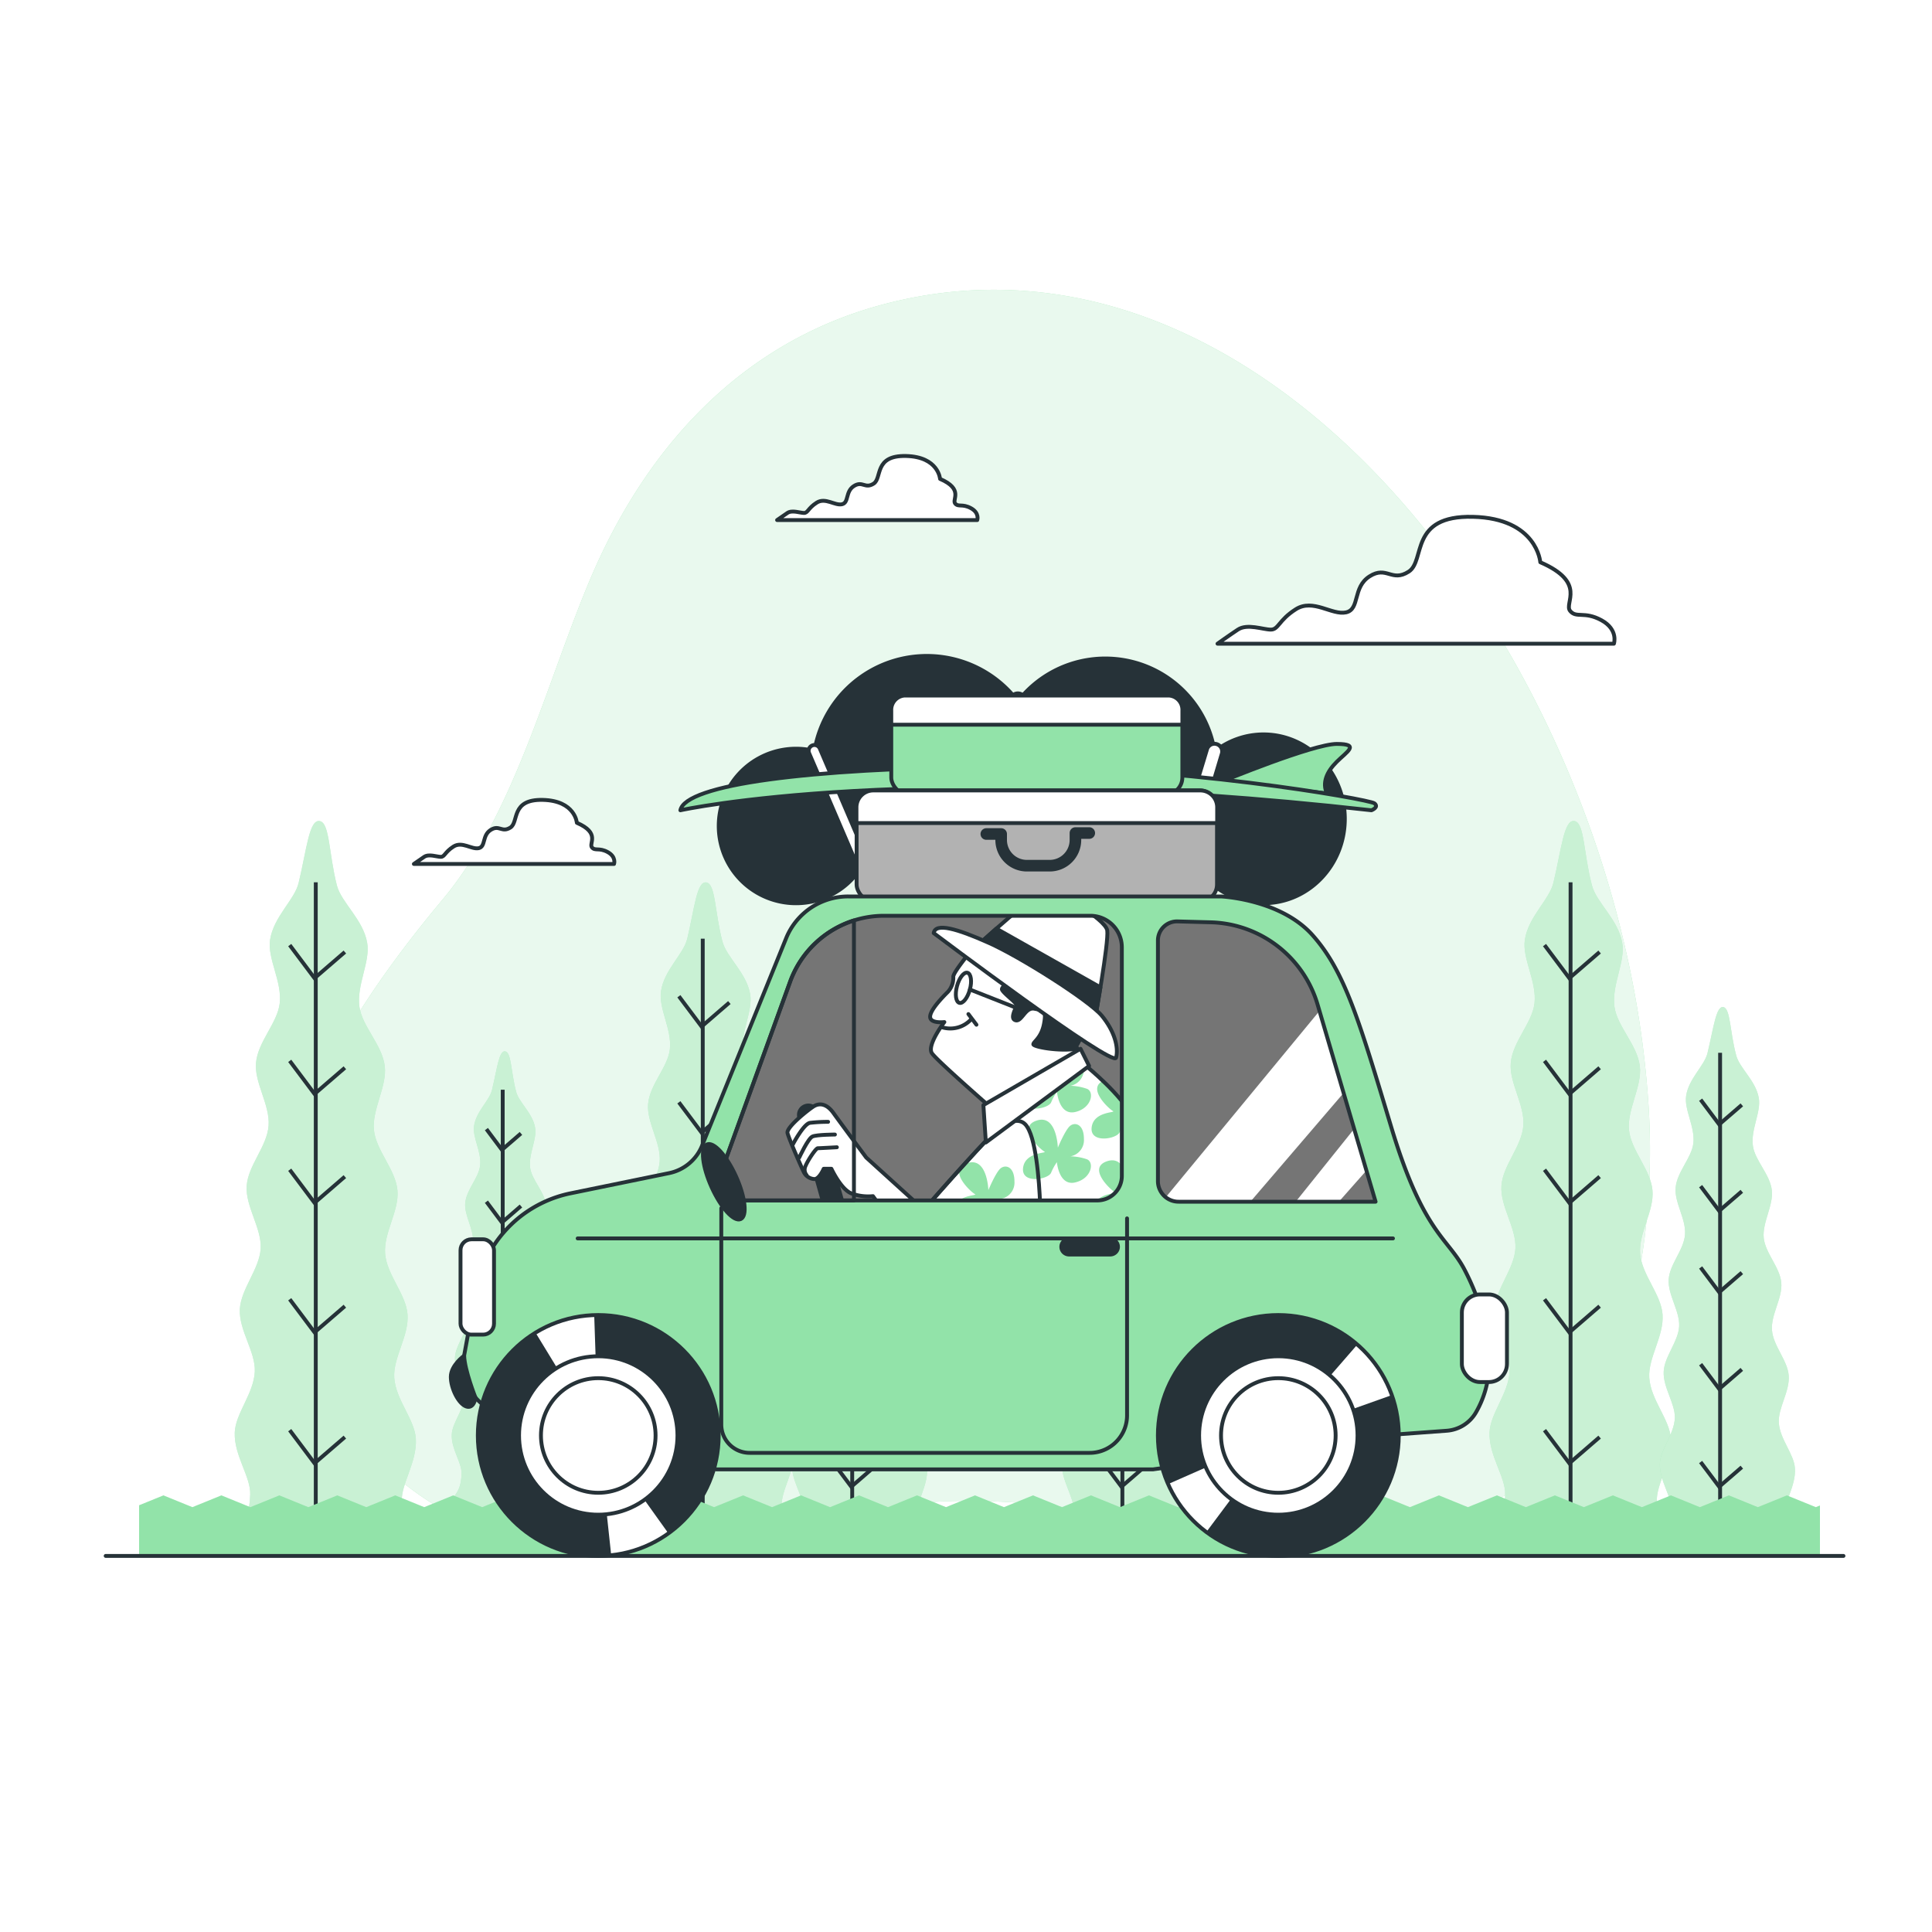 <svg class="animated" id="freepik_stories-trip" xmlns="http://www.w3.org/2000/svg" xmlns:xlink="http://www.w3.org/1999/xlink" viewBox="0 0 500 500" version="1.1" xmlns:svgjs="http://svgjs.com/svgjs"><style>svg#freepik_stories-trip:not(.animated) .animable {opacity: 0;}svg#freepik_stories-trip.animated #freepik--Clouds--inject-125 {animation: 1.5s Infinite  linear floating;animation-delay: 0s;}svg#freepik_stories-trip.animated #freepik--Trees--inject-125 {animation: 1.5s Infinite  linear shake;animation-delay: 0s;}            @keyframes floating {                0% {                    opacity: 1;                    transform: translateY(0px);                }                50% {                    transform: translateY(-10px);                }                100% {                    opacity: 1;                    transform: translateY(0px);                }            }                    @keyframes shake {                10%, 90% {                    transform: translate3d(-1px, 0, 0);                  }                  20%, 80% {                    transform: translate3d(2px, 0, 0);                  }                  30%, 50%, 70% {                    transform: translate3d(-4px, 0, 0);                  }                  40%, 60% {                    transform: translate3d(4px, 0, 0);                  }            }        </style><g id="freepik--background-simple--inject-125" class="animable animator-active" style="transform-origin: 249.659px 238.051px;"><path d="M425.6,320.52a183.58,183.58,0,0,0,.74-38.44c-9-112-98.17-230.55-198.61-203.07C193,88.5,167.31,114.43,152,151.68,140.76,179,132.79,211,114.51,232.85c-30,35.9-66.16,92.06-20.67,141.1s101.31,17.2,148.86,14.67c40-2.13,80.37,13.52,120.22,7.89C400.77,391.16,420.45,360,425.6,320.52Z" style="fill: rgb(146, 227, 169); transform-origin: 249.659px 238.051px;" id="elbl28hgz1jji" class="animable"></path><g id="elh83avt3l0z"><path d="M425.6,320.52a183.58,183.58,0,0,0,.74-38.44c-9-112-98.17-230.55-198.61-203.07C193,88.5,167.31,114.43,152,151.68,140.76,179,132.79,211,114.51,232.85c-30,35.9-66.16,92.06-20.67,141.1s101.31,17.2,148.86,14.67c40-2.13,80.37,13.52,120.22,7.89C400.77,391.16,420.45,360,425.6,320.52Z" style="fill: rgb(255, 255, 255); opacity: 0.8; transform-origin: 249.659px 238.051px;" class="animable"></path></g></g><g id="freepik--Clouds--inject-125" class="animable" style="transform-origin: 262.471px 170.798px;"><path d="M414.44,160.51c-4.46-2.43-6.49-.41-8.11-2.43s4.46-7.3-7.7-12.57c0,0-.81-11.35-17.43-11.76S369,145.1,364.57,147.94s-5.67-1.62-10.13,1.22-2.43,8.51-6.08,9.32-8.52-3.65-13-.81-4.45,5.27-6.48,5.27-6.08-1.62-8.52,0-5.27,3.65-5.27,3.65H417.68S418.9,162.94,414.44,160.51Z" style="fill: rgb(255, 255, 255); stroke: rgb(38, 50, 56); stroke-linecap: round; stroke-linejoin: round; transform-origin: 366.461px 150.165px;" id="el7je1is152z3" class="animable"></path><path d="M157.28,220.52c-2.25-1.23-3.28-.21-4.1-1.23s2.26-3.69-3.89-6.35c0,0-.41-5.73-8.8-5.93s-6.14,5.73-8.4,7.16-2.86-.82-5.11.62-1.23,4.3-3.08,4.71-4.3-1.85-6.55-.41-2.25,2.66-3.27,2.66-3.08-.82-4.3,0-2.67,1.84-2.67,1.84h51.81S159.53,221.75,157.28,220.52Z" style="fill: rgb(255, 255, 255); stroke: rgb(38, 50, 56); stroke-linecap: round; stroke-linejoin: round; transform-origin: 133.053px 215.298px;" id="elbpuan1omlnj" class="animable"></path><path d="M251.28,131.52c-2.25-1.23-3.28-.21-4.1-1.23s2.26-3.69-3.89-6.35c0,0-.41-5.73-8.8-5.93s-6.14,5.73-8.4,7.16-2.86-.82-5.11.62-1.23,4.3-3.08,4.71-4.3-1.85-6.55-.41-2.25,2.66-3.27,2.66-3.08-.82-4.3,0-2.67,1.84-2.67,1.84h51.81S253.53,132.75,251.28,131.52Z" style="fill: rgb(255, 255, 255); stroke: rgb(38, 50, 56); stroke-linecap: round; stroke-linejoin: round; transform-origin: 227.053px 126.298px;" id="eleep4zvlvv2k" class="animable"></path></g><g id="freepik--Trees--inject-125" class="animable" style="transform-origin: 253.5px 307.571px;"><path d="M385.77,402.67H434c-.92-5.89-4.71-4.85-5.21-14-.25-4.6,4-10.29,3.64-16.33-.31-5-5.22-10.08-5.6-15.78-.34-5.14,3.85-10.84,3.44-16.38-.38-5.23-5.36-10.26-5.8-15.7s3.67-11.07,3.19-16.43-5.55-10.31-6.08-15.6,3.41-11.29,2.81-16.5c-.65-5.52-5.86-10.3-6.57-15.39-.79-5.67,2.91-11.72,2-16.61-1.06-6-6.64-10.34-7.81-14.76-2.19-8.24-1.92-16.19-4.5-16.7-2.76-.56-3.39,7.23-5.48,15.93-1,4.38-6.51,8.81-7.4,14.81-.73,4.86,3.13,10.76,2.5,16.41-.57,5.05-5.65,9.91-6.14,15.41-.47,5.17,3.66,10.87,3.25,16.27s-5.33,10.27-5.67,15.6,3.91,10.93,3.62,16.19-5.13,10.5-5.38,15.7c-.26,5.49,4.07,11,3.86,16.13-.23,5.65-5,10.83-5.18,15.77-.22,6,4.18,11.52,4.05,16.08-.3,9.91-4.83,7.86-5,15.83Z" style="fill: rgb(146, 227, 169); transform-origin: 409.27px 307.566px;" id="elu1zdc8pgy0g" class="animable"></path><g id="elj5dxjk5869f"><path d="M385.77,402.67H434c-.92-5.89-4.71-4.85-5.21-14-.25-4.6,4-10.29,3.64-16.33-.31-5-5.22-10.08-5.6-15.78-.34-5.14,3.85-10.84,3.44-16.38-.38-5.23-5.36-10.26-5.8-15.7s3.67-11.07,3.19-16.43-5.55-10.31-6.08-15.6,3.41-11.29,2.81-16.5c-.65-5.52-5.86-10.3-6.57-15.39-.79-5.67,2.91-11.72,2-16.61-1.06-6-6.64-10.34-7.81-14.76-2.19-8.24-1.92-16.19-4.5-16.7-2.76-.56-3.39,7.23-5.48,15.93-1,4.38-6.51,8.81-7.4,14.81-.73,4.86,3.13,10.76,2.5,16.41-.57,5.05-5.65,9.91-6.14,15.41-.47,5.17,3.66,10.87,3.25,16.27s-5.33,10.27-5.67,15.6,3.91,10.93,3.62,16.19-5.13,10.5-5.38,15.7c-.26,5.49,4.07,11,3.86,16.13-.23,5.65-5,10.83-5.18,15.77-.22,6,4.18,11.52,4.05,16.08-.3,9.91-4.83,7.86-5,15.83Z" style="fill: rgb(255, 255, 255); opacity: 0.5; transform-origin: 409.27px 307.566px;" class="animable"></path></g><line x1="406.46" y1="228.34" x2="406.46" y2="400.45" style="fill: none; stroke: rgb(38, 50, 56); stroke-miterlimit: 10; transform-origin: 406.46px 314.395px;" id="el37ai6mo4dzx" class="animable"></line><polyline points="413.98 246.38 406.14 253.15 399.72 244.59" style="fill: none; stroke: rgb(38, 50, 56); stroke-miterlimit: 10; transform-origin: 406.85px 248.87px;" id="elqerds6kcued" class="animable"></polyline><polyline points="413.98 276.34 406.14 283.11 399.72 274.55" style="fill: none; stroke: rgb(38, 50, 56); stroke-miterlimit: 10; transform-origin: 406.85px 278.83px;" id="elvyz82uhebw" class="animable"></polyline><polyline points="413.98 304.51 406.14 311.29 399.72 302.73" style="fill: none; stroke: rgb(38, 50, 56); stroke-miterlimit: 10; transform-origin: 406.85px 307.01px;" id="el5qeq79jegob" class="animable"></polyline><polyline points="413.98 338.04 406.14 344.81 399.72 336.25" style="fill: none; stroke: rgb(38, 50, 56); stroke-miterlimit: 10; transform-origin: 406.85px 340.53px;" id="elqlt7r3xu5f" class="animable"></polyline><polyline points="413.98 371.92 406.14 378.69 399.72 370.13" style="fill: none; stroke: rgb(38, 50, 56); stroke-miterlimit: 10; transform-origin: 406.85px 374.41px;" id="el4drlx5g46fo" class="animable"></polyline><path d="M61,402.67h48.2c-.93-5.89-4.71-4.85-5.22-14-.25-4.6,4-10.29,3.64-16.33-.3-5-5.21-10.08-5.59-15.78-.35-5.14,3.84-10.84,3.44-16.38-.39-5.23-5.36-10.26-5.8-15.7s3.67-11.07,3.19-16.43-5.55-10.31-6.09-15.6,3.42-11.29,2.81-16.5c-.64-5.52-5.86-10.3-6.56-15.39-.79-5.67,2.9-11.72,2-16.61-1.06-6-6.64-10.34-7.82-14.76C85.09,221,85.36,213,82.78,212.5c-2.76-.56-3.39,7.23-5.48,15.93-1,4.38-6.51,8.81-7.41,14.81-.72,4.86,3.14,10.76,2.5,16.41-.56,5.05-5.64,9.91-6.14,15.41-.46,5.17,3.66,10.87,3.26,16.27s-5.33,10.27-5.67,15.6,3.91,10.93,3.62,16.19-5.14,10.5-5.39,15.7c-.26,5.49,4.08,11,3.87,16.13-.24,5.65-5,10.83-5.19,15.77-.21,6,4.19,11.52,4,16.08-.29,9.91-4.83,7.86-5,15.83Z" style="fill: rgb(146, 227, 169); transform-origin: 84.475px 307.571px;" id="eltivcx3j1bb" class="animable"></path><g id="elka7dmvkmdem"><path d="M61,402.67h48.2c-.93-5.89-4.71-4.85-5.22-14-.25-4.6,4-10.29,3.64-16.33-.3-5-5.21-10.08-5.59-15.78-.35-5.14,3.84-10.84,3.44-16.38-.39-5.23-5.36-10.26-5.8-15.7s3.67-11.07,3.19-16.43-5.55-10.31-6.09-15.6,3.42-11.29,2.81-16.5c-.64-5.52-5.86-10.3-6.56-15.39-.79-5.67,2.9-11.72,2-16.61-1.06-6-6.64-10.34-7.82-14.76C85.09,221,85.36,213,82.78,212.5c-2.76-.56-3.39,7.23-5.48,15.93-1,4.38-6.51,8.81-7.41,14.81-.72,4.86,3.14,10.76,2.5,16.41-.56,5.05-5.64,9.91-6.14,15.41-.46,5.17,3.66,10.87,3.26,16.27s-5.33,10.27-5.67,15.6,3.91,10.93,3.62,16.19-5.14,10.5-5.39,15.7c-.26,5.49,4.08,11,3.87,16.13-.24,5.65-5,10.83-5.19,15.77-.21,6,4.19,11.52,4,16.08-.29,9.91-4.83,7.86-5,15.83Z" style="fill: rgb(255, 255, 255); opacity: 0.5; transform-origin: 84.475px 307.571px;" class="animable"></path></g><line x1="81.72" y1="228.34" x2="81.72" y2="400.45" style="fill: none; stroke: rgb(38, 50, 56); stroke-miterlimit: 10; transform-origin: 81.72px 314.395px;" id="elusxtw0x56f" class="animable"></line><polyline points="89.25 246.38 81.4 253.15 74.98 244.59" style="fill: none; stroke: rgb(38, 50, 56); stroke-miterlimit: 10; transform-origin: 82.115px 248.87px;" id="ela3cnj4l2y8r" class="animable"></polyline><polyline points="89.25 276.34 81.4 283.11 74.98 274.55" style="fill: none; stroke: rgb(38, 50, 56); stroke-miterlimit: 10; transform-origin: 82.115px 278.83px;" id="el47gkp0jykl4" class="animable"></polyline><polyline points="89.25 304.51 81.4 311.29 74.98 302.73" style="fill: none; stroke: rgb(38, 50, 56); stroke-miterlimit: 10; transform-origin: 82.115px 307.01px;" id="eljoetvb5831" class="animable"></polyline><polyline points="89.25 338.04 81.4 344.81 74.98 336.25" style="fill: none; stroke: rgb(38, 50, 56); stroke-miterlimit: 10; transform-origin: 82.115px 340.53px;" id="elwqskdi1wnv" class="animable"></polyline><polyline points="89.25 371.92 81.4 378.69 74.98 370.13" style="fill: none; stroke: rgb(38, 50, 56); stroke-miterlimit: 10; transform-origin: 82.115px 374.41px;" id="el9mbxh18fzdk" class="animable"></polyline><path d="M314.71,402.67h36c-.69-4.4-3.52-3.62-3.89-10.45-.19-3.43,3-7.68,2.71-12.2-.22-3.72-3.89-7.53-4.17-11.78-.26-3.84,2.87-8.1,2.56-12.23-.28-3.92-4-7.67-4.33-11.73S346.33,336,346,332s-4.15-7.69-4.55-11.64,2.55-8.44,2.1-12.33c-.48-4.13-4.38-7.69-4.9-11.49-.59-4.24,2.17-8.76,1.52-12.41-.79-4.48-5-7.72-5.84-11C332.67,267,332.87,261,331,260.63s-2.53,5.4-4.1,11.9c-.78,3.27-4.86,6.58-5.53,11.06-.54,3.63,2.34,8,1.87,12.26-.42,3.77-4.22,7.4-4.59,11.51-.35,3.86,2.74,8.12,2.43,12.15s-4,7.67-4.23,11.65,2.92,8.16,2.71,12.1-3.84,7.84-4,11.72c-.19,4.1,3,8.24,2.89,12-.18,4.22-3.74,8.09-3.88,11.77-.15,4.48,3.13,8.61,3,12-.22,7.4-3.61,5.87-3.73,11.82Z" style="fill: rgb(146, 227, 169); transform-origin: 332.275px 331.642px;" id="elfurxhokau1q" class="animable"></path><g id="elv2742z1ifk8"><path d="M314.71,402.67h36c-.69-4.4-3.52-3.62-3.89-10.45-.19-3.43,3-7.68,2.71-12.2-.22-3.72-3.89-7.53-4.17-11.78-.26-3.84,2.87-8.1,2.56-12.23-.28-3.92-4-7.67-4.33-11.73S346.33,336,346,332s-4.15-7.69-4.55-11.64,2.55-8.44,2.1-12.33c-.48-4.13-4.38-7.69-4.9-11.49-.59-4.24,2.17-8.76,1.52-12.41-.79-4.48-5-7.72-5.84-11C332.67,267,332.87,261,331,260.63s-2.53,5.4-4.1,11.9c-.78,3.27-4.86,6.58-5.53,11.06-.54,3.63,2.34,8,1.87,12.26-.42,3.77-4.22,7.4-4.59,11.51-.35,3.86,2.74,8.12,2.43,12.15s-4,7.67-4.23,11.65,2.92,8.16,2.71,12.1-3.84,7.84-4,11.72c-.19,4.1,3,8.24,2.89,12-.18,4.22-3.74,8.09-3.88,11.77-.15,4.48,3.13,8.61,3,12-.22,7.4-3.61,5.87-3.73,11.82Z" style="fill: rgb(255, 255, 255); opacity: 0.5; transform-origin: 332.275px 331.642px;" class="animable"></path></g><line x1="330.16" y1="272.46" x2="330.16" y2="401.01" style="fill: none; stroke: rgb(38, 50, 56); stroke-miterlimit: 10; transform-origin: 330.16px 336.735px;" id="elf95m2eq3mz6" class="animable"></line><polyline points="335.78 285.94 329.92 291 325.12 284.6" style="fill: none; stroke: rgb(38, 50, 56); stroke-miterlimit: 10; transform-origin: 330.45px 287.8px;" id="el1vb74zvixr6" class="animable"></polyline><polyline points="335.78 308.31 329.92 313.37 325.12 306.98" style="fill: none; stroke: rgb(38, 50, 56); stroke-miterlimit: 10; transform-origin: 330.45px 310.175px;" id="elbmlbwpxkvvq" class="animable"></polyline><polyline points="335.78 329.36 329.92 334.42 325.12 328.02" style="fill: none; stroke: rgb(38, 50, 56); stroke-miterlimit: 10; transform-origin: 330.45px 331.22px;" id="elbvrwp7js58" class="animable"></polyline><polyline points="335.78 354.39 329.92 359.46 325.12 353.06" style="fill: none; stroke: rgb(38, 50, 56); stroke-miterlimit: 10; transform-origin: 330.45px 356.26px;" id="elgvnepvgb206" class="animable"></polyline><polyline points="335.78 379.7 329.92 384.76 325.12 378.37" style="fill: none; stroke: rgb(38, 50, 56); stroke-miterlimit: 10; transform-origin: 330.45px 381.565px;" id="elcmftrc1g1sr" class="animable"></polyline><path d="M429.71,402.67h36c-.69-4.4-3.52-3.62-3.89-10.45-.19-3.43,3-7.68,2.71-12.2-.22-3.72-3.89-7.53-4.17-11.78-.26-3.84,2.87-8.1,2.56-12.23-.28-3.92-4-7.67-4.33-11.73S461.33,336,461,332s-4.15-7.69-4.55-11.64,2.55-8.44,2.1-12.33c-.48-4.13-4.38-7.69-4.9-11.49-.59-4.24,2.17-8.76,1.52-12.41-.79-4.48-5-7.72-5.84-11C447.67,267,447.87,261,446,260.63s-2.53,5.4-4.1,11.9c-.78,3.27-4.86,6.58-5.53,11.06-.54,3.63,2.34,8,1.87,12.26-.42,3.77-4.22,7.4-4.59,11.51-.35,3.86,2.74,8.12,2.43,12.15s-4,7.67-4.23,11.65,2.92,8.16,2.71,12.1-3.84,7.84-4,11.72c-.19,4.1,3,8.24,2.89,12-.18,4.22-3.74,8.09-3.88,11.77-.15,4.48,3.13,8.61,3,12-.22,7.4-3.61,5.87-3.73,11.82Z" style="fill: rgb(146, 227, 169); transform-origin: 447.275px 331.642px;" id="elh9huj1qoxo" class="animable"></path><g id="el6w5xkaenl7h"><path d="M429.71,402.67h36c-.69-4.4-3.52-3.62-3.89-10.45-.19-3.43,3-7.68,2.71-12.2-.22-3.72-3.89-7.53-4.17-11.78-.26-3.84,2.87-8.1,2.56-12.23-.28-3.92-4-7.67-4.33-11.73S461.33,336,461,332s-4.15-7.69-4.55-11.64,2.55-8.44,2.1-12.33c-.48-4.13-4.38-7.69-4.9-11.49-.59-4.24,2.17-8.76,1.52-12.41-.79-4.48-5-7.72-5.84-11C447.67,267,447.87,261,446,260.63s-2.53,5.4-4.1,11.9c-.78,3.27-4.86,6.58-5.53,11.06-.54,3.63,2.34,8,1.87,12.26-.42,3.77-4.22,7.4-4.59,11.51-.35,3.86,2.74,8.12,2.43,12.15s-4,7.67-4.23,11.65,2.92,8.16,2.71,12.1-3.84,7.84-4,11.72c-.19,4.1,3,8.24,2.89,12-.18,4.22-3.74,8.09-3.88,11.77-.15,4.48,3.13,8.61,3,12-.22,7.4-3.61,5.87-3.73,11.82Z" style="fill: rgb(255, 255, 255); opacity: 0.5; transform-origin: 447.275px 331.642px;" class="animable"></path></g><line x1="445.16" y1="272.46" x2="445.16" y2="401.01" style="fill: none; stroke: rgb(38, 50, 56); stroke-miterlimit: 10; transform-origin: 445.16px 336.735px;" id="elm0d82gmvscf" class="animable"></line><polyline points="450.78 285.94 444.92 291 440.12 284.6" style="fill: none; stroke: rgb(38, 50, 56); stroke-miterlimit: 10; transform-origin: 445.45px 287.8px;" id="el0h9im07e6pwf" class="animable"></polyline><polyline points="450.78 308.31 444.92 313.37 440.12 306.98" style="fill: none; stroke: rgb(38, 50, 56); stroke-miterlimit: 10; transform-origin: 445.45px 310.175px;" id="elb9wgvpc29q" class="animable"></polyline><polyline points="450.78 329.36 444.92 334.42 440.12 328.02" style="fill: none; stroke: rgb(38, 50, 56); stroke-miterlimit: 10; transform-origin: 445.45px 331.22px;" id="el41ze8zz3h9z" class="animable"></polyline><polyline points="450.78 354.39 444.92 359.46 440.12 353.06" style="fill: none; stroke: rgb(38, 50, 56); stroke-miterlimit: 10; transform-origin: 445.45px 356.26px;" id="elwsgjn2kst" class="animable"></polyline><polyline points="450.78 379.7 444.92 384.76 440.12 378.37" style="fill: none; stroke: rgb(38, 50, 56); stroke-miterlimit: 10; transform-origin: 445.45px 381.565px;" id="eldmyqdg6490v" class="animable"></polyline><path d="M275,402.67h36c-.7-4.4-3.52-3.62-3.9-10.45-.19-3.43,3-7.68,2.72-12.2-.23-3.72-3.89-7.53-4.18-11.78-.26-3.84,2.87-8.1,2.57-12.23-.29-3.92-4-7.67-4.33-11.73s2.74-8.27,2.38-12.28-4.14-7.69-4.55-11.64,2.56-8.44,2.1-12.33c-.48-4.13-4.37-7.69-4.9-11.49-.59-4.24,2.17-8.76,1.52-12.41-.79-4.48-4.95-7.72-5.83-11C293,267,293.19,261,291.26,260.63s-2.53,5.4-4.09,11.9c-.79,3.27-4.86,6.58-5.53,11.06-.55,3.63,2.34,8,1.86,12.26-.42,3.77-4.21,7.4-4.58,11.51-.35,3.86,2.73,8.12,2.43,12.15s-4,7.67-4.24,11.65,2.93,8.16,2.71,12.1-3.84,7.84-4,11.72c-.2,4.1,3,8.24,2.88,12-.17,4.22-3.74,8.09-3.87,11.77-.16,4.48,3.13,8.61,3,12-.22,7.4-3.6,5.87-3.72,11.82Z" style="fill: rgb(146, 227, 169); transform-origin: 292.555px 331.642px;" id="ele97o5vcfor8" class="animable"></path><g id="elw9fwad2xrul"><path d="M275,402.67h36c-.7-4.4-3.52-3.62-3.9-10.45-.19-3.43,3-7.68,2.72-12.2-.23-3.72-3.89-7.53-4.18-11.78-.26-3.84,2.87-8.1,2.57-12.23-.29-3.92-4-7.67-4.33-11.73s2.74-8.27,2.38-12.28-4.14-7.69-4.55-11.64,2.56-8.44,2.1-12.33c-.48-4.13-4.37-7.69-4.9-11.49-.59-4.24,2.17-8.76,1.52-12.41-.79-4.48-4.95-7.72-5.83-11C293,267,293.19,261,291.26,260.63s-2.53,5.4-4.09,11.9c-.79,3.27-4.86,6.58-5.53,11.06-.55,3.63,2.34,8,1.86,12.26-.42,3.77-4.21,7.4-4.58,11.51-.35,3.86,2.73,8.12,2.43,12.15s-4,7.67-4.24,11.65,2.93,8.16,2.71,12.1-3.84,7.84-4,11.72c-.2,4.1,3,8.24,2.88,12-.17,4.22-3.74,8.09-3.87,11.77-.16,4.48,3.13,8.61,3,12-.22,7.4-3.6,5.87-3.72,11.82Z" style="fill: rgb(255, 255, 255); opacity: 0.5; transform-origin: 292.555px 331.642px;" class="animable"></path></g><line x1="290.47" y1="272.46" x2="290.47" y2="401.01" style="fill: none; stroke: rgb(38, 50, 56); stroke-miterlimit: 10; transform-origin: 290.47px 336.735px;" id="elv2w9lfd0qt" class="animable"></line><polyline points="296.09 285.94 290.23 291 285.44 284.6" style="fill: none; stroke: rgb(38, 50, 56); stroke-miterlimit: 10; transform-origin: 290.765px 287.8px;" id="elm3q9o41a22" class="animable"></polyline><polyline points="296.09 308.31 290.23 313.37 285.44 306.98" style="fill: none; stroke: rgb(38, 50, 56); stroke-miterlimit: 10; transform-origin: 290.765px 310.175px;" id="elqvz8irqrank" class="animable"></polyline><polyline points="296.09 329.36 290.23 334.42 285.44 328.02" style="fill: none; stroke: rgb(38, 50, 56); stroke-miterlimit: 10; transform-origin: 290.765px 331.22px;" id="elbqh189lqruh" class="animable"></polyline><polyline points="296.09 354.39 290.23 359.46 285.44 353.06" style="fill: none; stroke: rgb(38, 50, 56); stroke-miterlimit: 10; transform-origin: 290.765px 356.26px;" id="elvppkhbfbia9" class="animable"></polyline><polyline points="296.09 379.7 290.23 384.76 285.44 378.37" style="fill: none; stroke: rgb(38, 50, 56); stroke-miterlimit: 10; transform-origin: 290.765px 381.565px;" id="ela6yizndx62m" class="animable"></polyline><path d="M205.1,402.67h36c-.69-4.4-3.52-3.62-3.89-10.45-.19-3.43,3-7.68,2.71-12.2-.22-3.72-3.89-7.53-4.17-11.78-.26-3.84,2.87-8.1,2.57-12.23-.29-3.92-4-7.67-4.34-11.73s2.75-8.27,2.39-12.28-4.15-7.69-4.55-11.64,2.55-8.44,2.1-12.33c-.48-4.13-4.38-7.69-4.9-11.49-.59-4.24,2.17-8.76,1.52-12.41-.79-4.48-5-7.72-5.84-11-1.63-6.15-1.43-12.09-3.35-12.47-2.07-.41-2.53,5.4-4.1,11.9-.78,3.27-4.86,6.58-5.53,11.06-.54,3.63,2.34,8,1.87,12.26-.42,3.77-4.22,7.4-4.59,11.51-.35,3.86,2.74,8.12,2.43,12.15s-4,7.67-4.23,11.65,2.92,8.16,2.71,12.1-3.84,7.84-4,11.72c-.19,4.1,3,8.24,2.89,12-.18,4.22-3.74,8.09-3.88,11.77-.15,4.48,3.13,8.61,3,12-.22,7.4-3.61,5.87-3.73,11.82Z" style="fill: rgb(146, 227, 169); transform-origin: 222.645px 331.655px;" id="el0vot23c5xnsc" class="animable"></path><g id="el7qzp3rir5n"><path d="M205.1,402.67h36c-.69-4.4-3.52-3.62-3.89-10.45-.19-3.43,3-7.68,2.71-12.2-.22-3.72-3.89-7.53-4.17-11.78-.26-3.84,2.87-8.1,2.57-12.23-.29-3.92-4-7.67-4.34-11.73s2.75-8.27,2.39-12.28-4.15-7.69-4.55-11.64,2.55-8.44,2.1-12.33c-.48-4.13-4.38-7.69-4.9-11.49-.59-4.24,2.17-8.76,1.52-12.41-.79-4.48-5-7.72-5.84-11-1.63-6.15-1.43-12.09-3.35-12.47-2.07-.41-2.53,5.4-4.1,11.9-.78,3.27-4.86,6.58-5.53,11.06-.54,3.63,2.34,8,1.87,12.26-.42,3.77-4.22,7.4-4.59,11.51-.35,3.86,2.74,8.12,2.43,12.15s-4,7.67-4.23,11.65,2.92,8.16,2.71,12.1-3.84,7.84-4,11.72c-.19,4.1,3,8.24,2.89,12-.18,4.22-3.74,8.09-3.88,11.77-.15,4.48,3.13,8.61,3,12-.22,7.4-3.61,5.87-3.73,11.82Z" style="fill: rgb(255, 255, 255); opacity: 0.5; transform-origin: 222.645px 331.655px;" class="animable"></path></g><line x1="220.55" y1="272.46" x2="220.55" y2="401.01" style="fill: none; stroke: rgb(38, 50, 56); stroke-miterlimit: 10; transform-origin: 220.55px 336.735px;" id="eljusnzgvh6fs" class="animable"></line><polyline points="226.17 285.94 220.31 291 215.51 284.6" style="fill: none; stroke: rgb(38, 50, 56); stroke-miterlimit: 10; transform-origin: 220.84px 287.8px;" id="elfj6q585hn67" class="animable"></polyline><polyline points="226.17 308.31 220.31 313.37 215.51 306.98" style="fill: none; stroke: rgb(38, 50, 56); stroke-miterlimit: 10; transform-origin: 220.84px 310.175px;" id="elozsmbjnsxx9" class="animable"></polyline><polyline points="226.17 329.36 220.31 334.42 215.51 328.02" style="fill: none; stroke: rgb(38, 50, 56); stroke-miterlimit: 10; transform-origin: 220.84px 331.22px;" id="ellyeotc57cn" class="animable"></polyline><polyline points="226.17 354.39 220.31 359.46 215.51 353.06" style="fill: none; stroke: rgb(38, 50, 56); stroke-miterlimit: 10; transform-origin: 220.84px 356.26px;" id="elm2ckntcfmze" class="animable"></polyline><polyline points="226.17 379.7 220.31 384.76 215.51 378.37" style="fill: none; stroke: rgb(38, 50, 56); stroke-miterlimit: 10; transform-origin: 220.84px 381.565px;" id="elsvuuqz2f65q" class="animable"></polyline><path d="M117.13,391.34h30.22c-.58-3.7-2.95-3-3.27-8.78-.16-2.88,2.51-6.45,2.28-10.24-.19-3.12-3.27-6.32-3.51-9.89-.21-3.23,2.42-6.8,2.16-10.27-.24-3.29-3.36-6.44-3.64-9.85s2.31-6.94,2-10.3-3.47-6.46-3.81-9.78,2.14-7.08,1.76-10.35c-.4-3.46-3.67-6.46-4.12-9.65-.49-3.55,1.83-7.35,1.28-10.42-.66-3.76-4.16-6.48-4.9-9.25-1.37-5.17-1.2-10.15-2.82-10.47s-2.12,4.53-3.43,10c-.66,2.74-4.08,5.52-4.64,9.28-.46,3.05,2,6.75,1.56,10.29-.35,3.17-3.54,6.22-3.85,9.67-.29,3.24,2.3,6.81,2,10.2s-3.34,6.43-3.55,9.78,2.45,6.85,2.27,10.15-3.22,6.59-3.38,9.85c-.16,3.44,2.56,6.92,2.42,10.11-.14,3.54-3.14,6.79-3.25,9.89-.13,3.75,2.63,7.22,2.54,10.08-.18,6.22-3,4.93-3.13,9.93Z" style="fill: rgb(146, 227, 169); transform-origin: 131.835px 331.708px;" id="el0nsf8nlqopfg" class="animable"></path><g id="elzo01p9zzpys"><path d="M117.13,391.34h30.22c-.58-3.7-2.95-3-3.27-8.78-.16-2.88,2.51-6.45,2.28-10.24-.19-3.12-3.27-6.32-3.51-9.89-.21-3.23,2.42-6.8,2.16-10.27-.24-3.29-3.36-6.44-3.64-9.85s2.31-6.94,2-10.3-3.47-6.46-3.81-9.78,2.14-7.08,1.76-10.35c-.4-3.46-3.67-6.46-4.12-9.65-.49-3.55,1.83-7.35,1.28-10.42-.66-3.76-4.16-6.48-4.9-9.25-1.37-5.17-1.2-10.15-2.82-10.47s-2.12,4.53-3.43,10c-.66,2.74-4.08,5.52-4.64,9.28-.46,3.05,2,6.75,1.56,10.29-.35,3.17-3.54,6.22-3.85,9.67-.29,3.24,2.3,6.81,2,10.2s-3.34,6.43-3.55,9.78,2.45,6.85,2.27,10.15-3.22,6.59-3.38,9.85c-.16,3.44,2.56,6.92,2.42,10.11-.14,3.54-3.14,6.79-3.25,9.89-.13,3.75,2.63,7.22,2.54,10.08-.18,6.22-3,4.93-3.13,9.93Z" style="fill: rgb(255, 255, 255); opacity: 0.5; transform-origin: 131.835px 331.708px;" class="animable"></path></g><line x1="130.1" y1="282.02" x2="130.1" y2="389.94" style="fill: none; stroke: rgb(38, 50, 56); stroke-miterlimit: 10; transform-origin: 130.1px 335.98px;" id="elsq7mdmaa87" class="animable"></line><polyline points="134.82 293.33 129.9 297.58 125.88 292.21" style="fill: none; stroke: rgb(38, 50, 56); stroke-miterlimit: 10; transform-origin: 130.35px 294.895px;" id="eli6so9tghvl" class="animable"></polyline><polyline points="134.82 312.12 129.9 316.37 125.88 311" style="fill: none; stroke: rgb(38, 50, 56); stroke-miterlimit: 10; transform-origin: 130.35px 313.685px;" id="el4ryng43qhst" class="animable"></polyline><polyline points="134.82 329.78 129.9 334.03 125.88 328.67" style="fill: none; stroke: rgb(38, 50, 56); stroke-miterlimit: 10; transform-origin: 130.35px 331.35px;" id="elnqaickgx92q" class="animable"></polyline><polyline points="134.82 350.81 129.9 355.05 125.88 349.69" style="fill: none; stroke: rgb(38, 50, 56); stroke-miterlimit: 10; transform-origin: 130.35px 352.37px;" id="el2i6ucp0791f" class="animable"></polyline><polyline points="134.82 372.05 129.9 376.3 125.88 370.93" style="fill: none; stroke: rgb(38, 50, 56); stroke-miterlimit: 10; transform-origin: 130.35px 373.615px;" id="elzkw5kkj1hrm" class="animable"></polyline><path d="M162.91,402.67h44.16c-.85-5.4-4.32-4.45-4.78-12.82-.23-4.21,3.67-9.43,3.34-15-.28-4.57-4.78-9.24-5.13-14.46-.31-4.71,3.52-9.93,3.15-15-.35-4.8-4.91-9.4-5.31-14.39s3.36-10.14,2.92-15.06-5.08-9.43-5.58-14.28,3.14-10.35,2.58-15.12c-.59-5.07-5.37-9.44-6-14.1-.72-5.2,2.67-10.75,1.87-15.23-1-5.49-6.08-9.47-7.16-13.52-2-7.55-1.75-14.83-4.12-15.31-2.52-.5-3.1,6.63-5,14.61-1,4-6,8.06-6.78,13.56-.67,4.45,2.87,9.87,2.29,15-.52,4.63-5.18,9.08-5.63,14.12-.43,4.74,3.35,10,3,14.91s-4.88,9.41-5.19,14.29,3.59,10,3.32,14.84-4.71,9.62-4.94,14.38c-.24,5,3.74,10.12,3.54,14.79-.21,5.17-4.59,9.92-4.75,14.44-.19,5.49,3.84,10.56,3.71,14.74-.27,9.08-4.42,7.2-4.57,14.5Z" style="fill: rgb(146, 227, 169); transform-origin: 184.46px 315.513px;" id="elzlkl4gp04pd" class="animable"></path><g id="elvtnwmk2h7q"><path d="M162.91,402.67h44.16c-.85-5.4-4.32-4.45-4.78-12.82-.23-4.21,3.67-9.43,3.34-15-.28-4.57-4.78-9.24-5.13-14.46-.31-4.71,3.52-9.93,3.15-15-.35-4.8-4.91-9.4-5.31-14.39s3.36-10.14,2.92-15.06-5.08-9.43-5.58-14.28,3.14-10.35,2.58-15.12c-.59-5.07-5.37-9.44-6-14.1-.72-5.2,2.67-10.75,1.87-15.23-1-5.49-6.08-9.47-7.16-13.52-2-7.55-1.75-14.83-4.12-15.31-2.52-.5-3.1,6.63-5,14.61-1,4-6,8.06-6.78,13.56-.67,4.45,2.87,9.87,2.29,15-.52,4.63-5.18,9.08-5.63,14.12-.43,4.74,3.35,10,3,14.91s-4.88,9.41-5.19,14.29,3.59,10,3.32,14.84-4.71,9.62-4.94,14.38c-.24,5,3.74,10.12,3.54,14.79-.21,5.17-4.59,9.92-4.75,14.44-.19,5.49,3.84,10.56,3.71,14.74-.27,9.08-4.42,7.2-4.57,14.5Z" style="fill: rgb(255, 255, 255); opacity: 0.5; transform-origin: 184.46px 315.513px;" class="animable"></path></g><line x1="181.87" y1="242.93" x2="181.87" y2="400.64" style="fill: none; stroke: rgb(38, 50, 56); stroke-miterlimit: 10; transform-origin: 181.87px 321.785px;" id="el4gxkn1qrhdk" class="animable"></line><polyline points="188.76 259.46 181.57 265.67 175.69 257.83" style="fill: none; stroke: rgb(38, 50, 56); stroke-miterlimit: 10; transform-origin: 182.225px 261.75px;" id="elqxej99h7te" class="animable"></polyline><polyline points="188.76 286.91 181.57 293.12 175.69 285.28" style="fill: none; stroke: rgb(38, 50, 56); stroke-miterlimit: 10; transform-origin: 182.225px 289.2px;" id="el9ksirrlhvxw" class="animable"></polyline><polyline points="188.76 312.73 181.57 318.94 175.69 311.09" style="fill: none; stroke: rgb(38, 50, 56); stroke-miterlimit: 10; transform-origin: 182.225px 315.015px;" id="elmo7gcdccvs" class="animable"></polyline><polyline points="188.76 343.45 181.57 349.65 175.69 341.81" style="fill: none; stroke: rgb(38, 50, 56); stroke-miterlimit: 10; transform-origin: 182.225px 345.73px;" id="el5jczd290rx" class="animable"></polyline><polyline points="188.76 374.49 181.57 380.7 175.69 372.86" style="fill: none; stroke: rgb(38, 50, 56); stroke-miterlimit: 10; transform-origin: 182.225px 376.78px;" id="elsphuqy56c9" class="animable"></polyline><polygon points="469.94 390.05 462.44 387 454.93 390.05 447.43 387 439.92 390.05 432.42 387 424.92 390.05 417.41 387 409.91 390.05 402.4 387 394.9 390.05 387.4 387 379.89 390.05 372.39 387 364.89 390.05 357.38 387 349.88 390.05 342.37 387 334.87 390.05 327.37 387 319.86 390.05 312.36 387 304.85 390.05 297.35 387 289.85 390.05 282.34 387 274.84 390.05 267.34 387 259.83 390.05 252.33 387 244.83 390.05 237.32 387 229.82 390.05 222.32 387 214.82 390.05 207.31 387 199.81 390.05 192.31 387 184.81 390.05 177.31 387 169.8 390.05 162.3 387 154.8 390.05 147.3 387 139.8 390.05 132.3 387 124.8 390.05 117.29 387 109.79 390.05 102.29 387 94.79 390.05 87.29 387 79.79 390.05 72.29 387 64.79 390.05 57.29 387 49.79 390.05 42.29 387 36 389.56 36 402.68 471 402.68 471 389.62 469.94 390.05" style="fill: rgb(146, 227, 169); transform-origin: 253.5px 394.84px;" id="ele0phnifpioo" class="animable"></polygon></g><g id="freepik--Car--inject-125" class="animable" style="transform-origin: 253.335px 291.756px;"><path d="M327,190.06a20.31,20.31,0,0,0-12.66,4.43,28.66,28.66,0,0,0-50.92-13,29.5,29.5,0,0,0-52.64,12.85,20,20,0,1,0,12.58,29.37,29.52,29.52,0,0,0,40.18-6.86,28.66,28.66,0,0,0,43.5,1.74,21.06,21.06,0,0,0,20,15.16c11.58,0,21-9.77,21-21.83S338.58,190.06,327,190.06Z" style="fill: rgb(38, 50, 56); stroke: rgb(38, 50, 56); stroke-linecap: round; stroke-linejoin: round; transform-origin: 267.025px 201.758px;" id="elqjb9mfhmnzj" class="animable"></path><path d="M223.36,225.18a1.48,1.48,0,0,1-1.37-.91L209.4,194.91a1.5,1.5,0,0,1,2.76-1.19l12.58,29.37a1.5,1.5,0,0,1-.78,2A1.61,1.61,0,0,1,223.36,225.18Z" style="fill: rgb(255, 255, 255); stroke: rgb(38, 50, 56); stroke-miterlimit: 10; transform-origin: 217.076px 208.997px;" id="eltuisv9m1wyk" class="animable"></path><path d="M263.54,218.82a2,2,0,0,1-2-2l-.12-35.37a2,2,0,0,1,4,0l.12,35.36a2,2,0,0,1-2,2Z" style="fill: rgb(255, 255, 255); stroke: rgb(38, 50, 56); stroke-miterlimit: 10; transform-origin: 263.48px 199.135px;" id="elprrb3t55e9a" class="animable"></path><path d="M307,220.56a2.39,2.39,0,0,1-.59-.08,2,2,0,0,1-1.33-2.5l7.3-24.07a2,2,0,0,1,3.83,1.16L309,219.14A2,2,0,0,1,307,220.56Z" style="fill: rgb(255, 255, 255); stroke: rgb(38, 50, 56); stroke-miterlimit: 10; transform-origin: 310.644px 206.525px;" id="elor5sllsnjfm" class="animable"></path><path d="M316.24,202.26s23.57-9.73,29.72-9.73,2.57,2.05,0,4.61-3.84,5.38-2.56,8.2Z" style="fill: rgb(146, 227, 169); stroke: rgb(38, 50, 56); stroke-linecap: round; stroke-linejoin: round; transform-origin: 332.799px 198.935px;" id="elrqpzt8dr4xc" class="animable"></path><path d="M176.08,209.7s60.21-13.33,178.85,0c0,0,2.05-.77.77-1.8s-51.76-10-99.16-9.48S177.36,203,176.08,209.7Z" style="fill: rgb(146, 227, 169); stroke: rgb(38, 50, 56); stroke-linecap: round; stroke-linejoin: round; transform-origin: 266.1px 204.049px;" id="el2nha1oj7tpw" class="animable"></path><rect x="230.66" y="179.97" width="75.33" height="25.62" rx="4.36" style="fill: rgb(146, 227, 169); stroke: rgb(38, 50, 56); stroke-linecap: round; stroke-linejoin: round; transform-origin: 268.325px 192.78px;" id="elfeq2sv13gsc" class="animable"></rect><path d="M302.47,180H234.18a3.71,3.71,0,0,0-3.52,3.89v3.66H306v-3.66A3.71,3.71,0,0,0,302.47,180Z" style="fill: rgb(255, 255, 255); stroke: rgb(38, 50, 56); stroke-linecap: round; stroke-linejoin: round; transform-origin: 268.33px 183.775px;" id="elpf23ixaxpb" class="animable"></path><rect x="221.69" y="204.57" width="93.27" height="28.7" rx="4.36" style="fill: rgb(178, 178, 178); stroke: rgb(38, 50, 56); stroke-linecap: round; stroke-linejoin: round; transform-origin: 268.325px 218.92px;" id="el3u9dnfovhkm" class="animable"></rect><path d="M310.6,204.57H226a4.36,4.36,0,0,0-4.35,4.36V213H315v-4.1A4.36,4.36,0,0,0,310.6,204.57Z" style="fill: rgb(255, 255, 255); stroke: rgb(38, 50, 56); stroke-linecap: round; stroke-linejoin: round; transform-origin: 268.325px 208.785px;" id="eljtycmtscrq" class="animable"></path><path d="M255.26,215.84h3.84v1.54a6.66,6.66,0,0,0,6.66,6.66h5.9a6.66,6.66,0,0,0,6.66-6.66v-1.79h3.58" style="fill: none; stroke: rgb(38, 50, 56); stroke-linecap: round; stroke-linejoin: round; stroke-width: 3px; transform-origin: 268.58px 219.815px;" id="elnqu4sdtpnr" class="animable"></path><path d="M316,232H219.51a17.29,17.29,0,0,0-11.41,4.29h0a17.31,17.31,0,0,0-4.65,6.53l-21.76,53.69a11.73,11.73,0,0,1-8.51,7.09l-25.48,5.22A31.32,31.32,0,0,0,134.46,315h0a31.3,31.3,0,0,0-11.23,18.8l-3.11,17a13.15,13.15,0,0,0,2.95,10.9h0a13.13,13.13,0,0,0,10,4.58h29.29l23,14h113l62.34-9,13.64-1a9.55,9.55,0,0,0,7.73-4.92,25.66,25.66,0,0,0,3.29-11.09c.34-8.66-2-17.33-6.33-25.66s-10.67-9.34-19-37S348,251.33,339.67,242,316,232,316,232Z" style="fill: rgb(146, 227, 169); stroke: rgb(38, 50, 56); stroke-linecap: round; stroke-linejoin: round; transform-origin: 252.651px 306.14px;" id="elarhiokjez5u" class="animable"></path><path d="M186.67,312.67v56A7.33,7.33,0,0,0,194,376h88a9.67,9.67,0,0,0,7.23-3.25h0a9.66,9.66,0,0,0,2.45-6.43v-51" style="fill: none; stroke: rgb(38, 50, 56); stroke-linecap: round; stroke-linejoin: round; transform-origin: 239.175px 344.335px;" id="ela7igjebjjx" class="animable"></path><line x1="149.5" y1="320.5" x2="360.5" y2="320.5" style="fill: rgb(38, 50, 56); stroke: rgb(38, 50, 56); stroke-linecap: round; stroke-linejoin: round; transform-origin: 255px 320.5px;" id="elnphii0aoza" class="animable"></line><path d="M287.33,324.67H276.67a2,2,0,0,1-2-2h0a2,2,0,0,1,2-2h10.66a2,2,0,0,1,2,2h0A2,2,0,0,1,287.33,324.67Z" style="fill: rgb(38, 50, 56); stroke: rgb(38, 50, 56); stroke-linecap: round; stroke-linejoin: round; transform-origin: 282px 322.67px;" id="elil9kyoxjiwl" class="animable"></path><path d="M232,237h-3.2a25.87,25.87,0,0,0-24.31,17.05l-18.72,51.72a3.66,3.66,0,0,0,3.44,4.9H284a6.33,6.33,0,0,0,6.33-6.34V245.17a8.16,8.16,0,0,0-8.16-8.17Z" style="fill: rgb(117, 117, 117); transform-origin: 237.942px 273.835px;" id="eloqu6v79swek" class="animable"></path><g style="clip-path: url(&quot;#freepik--clip-path--inject-125&quot;); transform-origin: 252.185px 273.659px;" id="elpo42bp5tgpf" class="animable"><path d="M281,275.8s9.68,7.83,12.21,13.59,6,22.11,6,22.11H240.49s15.66-18,22.11-23.72S281,275.8,281,275.8Z" style="fill: rgb(255, 255, 255); transform-origin: 269.85px 293.65px;" id="elgxqs5lzwci" class="animable"></path><g style="clip-path: url(&quot;#freepik--clip-path-2--inject-125&quot;); transform-origin: 273.671px 294.335px;" id="elreaaahksolk" class="animable"><path d="M276.78,291.52c1.25-1.25,3.74-.75,3.74,3.24a4.27,4.27,0,0,1-3.49,4.5,13.77,13.77,0,0,1,4.24.75c2,.75,1.25,5-3,6s-4.75-5.25-4.75-5.25a14.51,14.51,0,0,0-1.5,2.75c-.75,1.75-7.75,3-7.25-1.25s6.5-3.75,5.5-4.25-7.25-6.24-2-8,5.5,7,5.5,7S275.53,292.77,276.78,291.52Zm14.74-5s-.25-8.75-5.5-7,1,7.5,2,8-5,0-5.5,4.25,6.5,3,7.25,1.25a14.51,14.51,0,0,1,1.5-2.75s.5,6.24,4.75,5.24,5-5.24,3-6a13.82,13.82,0,0,0-4.24-.75,4.27,4.27,0,0,0,3.49-4.5c0-4-2.49-4.5-3.74-3.25S291.52,286.52,291.52,286.52Zm.5,21s-.25-8.75-5.5-7,1,7.5,2,8-5,0-5.5,4.24,6.5,3,7.25,1.25a14.19,14.19,0,0,1,1.5-2.74s.5,6.24,4.75,5.24,5-5.24,3-6a13.82,13.82,0,0,0-4.24-.75,4.27,4.27,0,0,0,3.49-4.5c0-4-2.49-4.5-3.74-3.25S292,307.51,292,307.51Zm-36.23.5s-.25-8.75-5.5-7,1,7.5,2,8-5,0-5.5,4.24,6.5,3,7.25,1.25a14.19,14.19,0,0,1,1.5-2.74s.5,6.24,4.75,5.24,5-5.24,3-6a13.77,13.77,0,0,0-4.24-.75,4.27,4.27,0,0,0,3.49-4.5c0-4-2.49-4.5-3.74-3.25S255.79,308,255.79,308Zm18-29.24s-.25-8.74-5.5-7,1,7.49,2,8-5,0-5.5,4.25,6.5,3,7.25,1.25a14.51,14.51,0,0,1,1.5-2.75s.5,6.25,4.75,5.25,5-5.25,3-6A13.77,13.77,0,0,0,277,281a4.27,4.27,0,0,0,3.49-4.49c0-4-2.49-4.5-3.74-3.25S273.78,278.77,273.78,278.77Z" style="fill: rgb(146, 227, 169); transform-origin: 273.671px 294.335px;" id="el3oywagueq17" class="animable"></path></g><path d="M281,275.8s9.68,7.83,12.21,13.59,6,22.11,6,22.11H240.49s15.66-18,22.11-23.72S281,275.8,281,275.8Z" style="fill: none; stroke: rgb(38, 50, 56); stroke-linecap: round; stroke-linejoin: round; transform-origin: 269.85px 293.65px;" id="el56r4doejyke" class="animable"></path><path d="M240.49,311.5h28.69c-.24-5.78-1.06-17.58-3.82-20.5-1.58-1.69-4.28-.81-6.84.74C251.17,299.25,240.49,311.5,240.49,311.5Z" style="fill: none; stroke: rgb(38, 50, 56); stroke-linecap: round; stroke-linejoin: round; transform-origin: 254.835px 300.791px;" id="eld5i60gdwxgc" class="animable"></path><path d="M251.31,246.09s-4.6,5.53-4.6,6.68a5.46,5.46,0,0,1-1.38,3.91c-1.16,1.16-4.61,4.61-4.61,6.45s3.68,1.38,3.68,1.38-4.6,6-3.22,8.06,18.66,17.05,18.66,17.05l20-15.89-1.38-3a13.89,13.89,0,0,0,2.07-5.06c.23-2.31,1.85-10.83-6-16.36S254.77,243.1,251.31,246.09Z" style="fill: rgb(255, 255, 255); stroke: rgb(38, 50, 56); stroke-linecap: round; stroke-linejoin: round; transform-origin: 260.771px 266.978px;" id="elzv2vih0g85l" class="animable"></path><path d="M278.49,270.73a13.89,13.89,0,0,0,2.07-5.06c.23-2.31,1.85-10.83-6-16.36a29.16,29.16,0,0,0-12.8-4.74c1.72,1,5,3.16,5.2,5.2.23,2.77-2.76,3-2.76,3s-5.53,2.3-4.84,3.45,3.69,3.23,3.69,3.92-1.84,3.45-.23,3.91,2.53-3.45,4.84-3,3.22.23,2.53,3.91-2.76,4.61-2.76,5.3,7,1.94,11.36,1.12Z" style="fill: rgb(38, 50, 56); stroke: rgb(38, 50, 56); stroke-linecap: round; stroke-linejoin: round; transform-origin: 270.076px 258.11px;" id="elavqksvwx9zi" class="animable"></path><path d="M252.7,244.94s16.12-14.74,18.19-14.74,15.2,7.6,15.66,10.59-3.22,23.26-3.22,23.26Z" style="fill: rgb(255, 255, 255); stroke: rgb(38, 50, 56); stroke-linecap: round; stroke-linejoin: round; transform-origin: 269.645px 247.125px;" id="elrjiflyry92p" class="animable"></path><path d="M252.7,244.94l30.63,19.11s.71-3.9,1.46-8.53l-26.94-15.2C254.94,242.89,252.7,244.94,252.7,244.94Z" style="fill: rgb(38, 50, 56); stroke: rgb(38, 50, 56); stroke-linecap: round; stroke-linejoin: round; transform-origin: 268.745px 252.185px;" id="el018amt3u6lwt" class="animable"></path><path d="M241.64,241.48s46.52,35,47.21,32.25-.46-6.91-3.68-10.83-21-15.2-29.25-18.88S242.1,238.72,241.64,241.48Z" style="fill: rgb(255, 255, 255); stroke: rgb(38, 50, 56); stroke-linecap: round; stroke-linejoin: round; transform-origin: 265.341px 256.988px;" id="el3cfbom0ezjh" class="animable"></path><path d="M251,256.09c-.57,2.15-1.79,3.7-2.71,3.45s-1.2-2.19-.62-4.34,1.79-3.69,2.71-3.45S251.6,254,251,256.09Z" style="fill: none; stroke: rgb(38, 50, 56); stroke-linecap: round; stroke-linejoin: round; transform-origin: 249.339px 255.646px;" id="el7u4yu1b6rvr" class="animable"></path><line x1="251.02" y1="256.09" x2="265.36" y2="261.75" style="fill: none; stroke: rgb(38, 50, 56); stroke-linecap: round; stroke-linejoin: round; transform-origin: 258.19px 258.92px;" id="elu0igt35dfw" class="animable"></line><path d="M243.94,265.9a7.33,7.33,0,0,0,7.37-2.08" style="fill: none; stroke: rgb(38, 50, 56); stroke-linecap: round; stroke-linejoin: round; transform-origin: 247.625px 264.997px;" id="el9m78dr06uqr" class="animable"></path><line x1="250.62" y1="262.44" x2="252.7" y2="265.2" style="fill: none; stroke: rgb(38, 50, 56); stroke-linecap: round; stroke-linejoin: round; transform-origin: 251.66px 263.82px;" id="elpyhdzqrbh7o" class="animable"></line><polygon points="254.5 286 255.14 295.67 281.86 275.87 279.64 271.42 254.5 286" style="fill: rgb(255, 255, 255); stroke: rgb(38, 50, 56); stroke-linecap: round; stroke-linejoin: round; transform-origin: 268.18px 283.545px;" id="elhtfhp5igr5u" class="animable"></polygon><path d="M218.34,312.17l-4.65,1.31-6.83-24.28a2.42,2.42,0,0,1,1.68-3h0a2.42,2.42,0,0,1,3,1.67Z" style="fill: rgb(38, 50, 56); stroke: rgb(38, 50, 56); stroke-linecap: round; stroke-linejoin: round; transform-origin: 212.553px 299.793px;" id="el7vin839sern" class="animable"></path><path d="M224.17,299.56s-6.57-8.85-8.47-11.5-3.8-2.53-5.06-1.77-7.21,5.43-6.83,6.95,3.67,9,4.17,10a3.24,3.24,0,0,0,2.79,1.9c1.26,0,2.4-2.66,2.4-2.66h2s2.41,5.19,5.06,6.33a12.52,12.52,0,0,0,5.69.75l2.4,3.29h10.5Z" style="fill: rgb(255, 255, 255); stroke: rgb(38, 50, 56); stroke-linecap: round; stroke-linejoin: round; transform-origin: 221.306px 299.334px;" id="ely44abf5wh4b" class="animable"></path><path d="M208.74,304.12a2.21,2.21,0,0,1-.25-2.41c.63-1.51,2.66-4.55,3.16-4.55s4.93-.25,4.93-.25" style="fill: none; stroke: rgb(38, 50, 56); stroke-linecap: round; stroke-linejoin: round; transform-origin: 212.412px 300.515px;" id="ellcnlu725bgl" class="animable"></path><path d="M206.85,299.56s2.27-4.93,3.41-5.43,5.82-.51,5.82-.51" style="fill: none; stroke: rgb(38, 50, 56); stroke-linecap: round; stroke-linejoin: round; transform-origin: 211.465px 296.59px;" id="el67qpb1xcdtm" class="animable"></path><path d="M205.2,296.15s2.78-5.31,4.43-5.56a40.43,40.43,0,0,1,4.68-.26" style="fill: none; stroke: rgb(38, 50, 56); stroke-linecap: round; stroke-linejoin: round; transform-origin: 209.755px 293.24px;" id="eleyfilqhg2t" class="animable"></path></g><path d="M232,237h-3.2a25.87,25.87,0,0,0-24.31,17.05l-18.72,51.72a3.66,3.66,0,0,0,3.44,4.9H284a6.33,6.33,0,0,0,6.33-6.34V245.17a8.16,8.16,0,0,0-8.16-8.17Z" style="fill: none; stroke: rgb(38, 50, 56); stroke-linecap: round; stroke-linejoin: round; transform-origin: 237.942px 273.835px;" id="eld0kjcdk8oaw" class="animable"></path><path d="M299.67,243.4v62.27A5.33,5.33,0,0,0,305,311h51l-15-51a29.65,29.65,0,0,0-8.54-13.62h0a29.68,29.68,0,0,0-19.14-7.69l-8.6-.23A4.94,4.94,0,0,0,299.67,243.4Z" style="fill: rgb(117, 117, 117); transform-origin: 327.835px 274.729px;" id="el048l8kb7uxwm" class="animable"></path><g style="clip-path: url(&quot;#freepik--clip-path-3--inject-125&quot;); transform-origin: 327.67px 286.31px;" id="elw70rpvhkmfs" class="animable"><path d="M341.49,261.62l-39.78,48.22A5.33,5.33,0,0,0,305,311h18.6l24.13-28.15Z" style="fill: rgb(255, 255, 255); transform-origin: 324.72px 286.31px;" id="el72c7qpymaeh" class="animable"></path><polygon points="353.63 302.93 350.46 292.14 335.33 311 346.5 311 353.63 302.93" style="fill: rgb(255, 255, 255); transform-origin: 344.48px 301.57px;" id="el9911bd1vei8" class="animable"></polygon></g><path d="M299.67,243.4v62.27A5.33,5.33,0,0,0,305,311h51l-15-51a29.65,29.65,0,0,0-8.54-13.62h0a29.68,29.68,0,0,0-19.14-7.69l-8.6-.23A4.94,4.94,0,0,0,299.67,243.4Z" style="fill: none; stroke: rgb(38, 50, 56); stroke-linecap: round; stroke-linejoin: round; transform-origin: 327.835px 274.729px;" id="elr6n9urzwfhq" class="animable"></path><path d="M221,238.21a25.84,25.84,0,0,0-16.51,15.84l-18.72,51.72a3.66,3.66,0,0,0,3.44,4.9H221Z" style="fill: none; stroke: rgb(38, 50, 56); stroke-linecap: round; stroke-linejoin: round; transform-origin: 203.277px 274.44px;" id="elnsbbxk5idr" class="animable"></path><path d="M120.12,350.85s-3.45,2.48-3.45,5.48,2,7,4,7.67,2.4-2.25,2.4-2.25S120.25,354.69,120.12,350.85Z" style="fill: rgb(38, 50, 56); stroke: rgb(38, 50, 56); stroke-linecap: round; stroke-linejoin: round; transform-origin: 119.87px 357.475px;" id="elj23uhm69eh" class="animable"></path><g id="el0bj438v9l0in"><rect x="119.18" y="320.73" width="8.67" height="24.67" rx="2.83" style="fill: rgb(255, 255, 255); stroke: rgb(38, 50, 56); stroke-linecap: round; stroke-linejoin: round; transform-origin: 123.515px 333.065px; transform: rotate(10.71deg);" class="animable"></rect></g><rect x="378.33" y="335" width="11.67" height="22.67" rx="4.67" style="fill: rgb(255, 255, 255); stroke: rgb(38, 50, 56); stroke-linecap: round; stroke-linejoin: round; transform-origin: 384.165px 346.335px;" id="elbcdji2a4hm" class="animable"></rect><circle cx="154.83" cy="371.5" r="31.17" style="fill: rgb(38, 50, 56); transform-origin: 154.83px 371.5px;" id="eljgkclsjd5jj" class="animable"></circle><g style="clip-path: url(&quot;#freepik--clip-path-4--inject-125&quot;); transform-origin: 156px 371.38px;" id="elzyzwyp1o9d8" class="animable"><path d="M153.5,332l1.33,39.5L135,339ZM177,402.46l-22.16-31,4.23,39.3Z" style="fill: rgb(255, 255, 255); transform-origin: 156px 371.38px;" id="elj8nk9qzzywl" class="animable"></path></g><circle cx="154.83" cy="371.5" r="31.17" style="fill: none; stroke: rgb(38, 50, 56); stroke-linecap: round; stroke-linejoin: round; transform-origin: 154.83px 371.5px;" id="elglnn7nq0evd" class="animable"></circle><circle cx="154.83" cy="371.5" r="20.5" style="fill: rgb(255, 255, 255); stroke: rgb(38, 50, 56); stroke-linecap: round; stroke-linejoin: round; transform-origin: 154.83px 371.5px;" id="elnw7zh8iusv" class="animable"></circle><circle cx="154.83" cy="371.5" r="14.83" style="fill: rgb(255, 255, 255); stroke: rgb(38, 50, 56); stroke-linecap: round; stroke-linejoin: round; transform-origin: 154.83px 371.5px;" id="el6ohtq5ffpha" class="animable"></circle><g id="elpylw6xh79ee"><circle cx="330.83" cy="371.5" r="31.17" style="fill: rgb(38, 50, 56); transform-origin: 330.83px 371.5px; transform: rotate(-61.53deg);" class="animable"></circle></g><g style="clip-path: url(&quot;#freepik--clip-path-5--inject-125&quot;); transform-origin: 331.38px 372.375px;" id="elmqkokqxhkup" class="animable"><path d="M368.07,358.25,330.83,371.5l25-28.76Zm-60,43.76,22.78-30.51-36.16,15.94Z" style="fill: rgb(255, 255, 255); transform-origin: 331.38px 372.375px;" id="el7pzusicr1rs" class="animable"></path></g><g id="elmo5t1r38sc"><circle cx="330.83" cy="371.5" r="31.17" style="fill: none; stroke: rgb(38, 50, 56); stroke-linecap: round; stroke-linejoin: round; transform-origin: 330.83px 371.5px; transform: rotate(-61.53deg);" class="animable"></circle></g><g id="elenpyzgzdk48"><circle cx="330.83" cy="371.5" r="20.5" style="fill: rgb(255, 255, 255); stroke: rgb(38, 50, 56); stroke-linecap: round; stroke-linejoin: round; transform-origin: 330.83px 371.5px; transform: rotate(-65.08deg);" class="animable"></circle></g><g id="el1l9euot6mjo"><circle cx="330.83" cy="371.5" r="14.83" style="fill: rgb(255, 255, 255); stroke: rgb(38, 50, 56); stroke-linecap: round; stroke-linejoin: round; transform-origin: 330.83px 371.5px; transform: rotate(-16.05deg);" class="animable"></circle></g><path d="M190.47,304.42c2.41,5.33,3,10.29,1.22,11.08s-5.11-2.9-7.52-8.23-3-10.3-1.22-11.09S188.05,299.08,190.47,304.42Z" style="fill: rgb(38, 50, 56); stroke: rgb(38, 50, 56); stroke-linecap: round; stroke-linejoin: round; transform-origin: 187.32px 305.84px;" id="eloobbmtn2swe" class="animable"></path></g><g id="freepik--Floor--inject-125" class="animable" style="transform-origin: 252.22px 402.67px;"><line x1="27.35" y1="402.67" x2="477.09" y2="402.67" style="fill: none; stroke: rgb(38, 50, 56); stroke-linecap: round; stroke-linejoin: round; transform-origin: 252.22px 402.67px;" id="elgem8oot4hzt" class="animable"></line></g><defs>     <filter id="active" height="200%">         <feMorphology in="SourceAlpha" result="DILATED" operator="dilate" radius="2"></feMorphology>                <feFlood flood-color="#32DFEC" flood-opacity="1" result="PINK"></feFlood>        <feComposite in="PINK" in2="DILATED" operator="in" result="OUTLINE"></feComposite>        <feMerge>            <feMergeNode in="OUTLINE"></feMergeNode>            <feMergeNode in="SourceGraphic"></feMergeNode>        </feMerge>    </filter>    <filter id="hover" height="200%">        <feMorphology in="SourceAlpha" result="DILATED" operator="dilate" radius="2"></feMorphology>                <feFlood flood-color="#ff0000" flood-opacity="0.5" result="PINK"></feFlood>        <feComposite in="PINK" in2="DILATED" operator="in" result="OUTLINE"></feComposite>        <feMerge>            <feMergeNode in="OUTLINE"></feMergeNode>            <feMergeNode in="SourceGraphic"></feMergeNode>        </feMerge>            <feColorMatrix type="matrix" values="0   0   0   0   0                0   1   0   0   0                0   0   0   0   0                0   0   0   1   0 "></feColorMatrix>    </filter></defs><defs><clipPath id="freepik--clip-path--inject-125"><path d="M232,237h-3.2a25.87,25.87,0,0,0-24.31,17.05l-18.72,51.72a3.66,3.66,0,0,0,3.44,4.9H284a6.33,6.33,0,0,0,6.33-6.34V245.17a8.16,8.16,0,0,0-8.16-8.17Z" style="fill:#757575;stroke:#263238;stroke-linecap:round;stroke-linejoin:round"></path></clipPath><clipPath id="freepik--clip-path-2--inject-125"><path d="M281,275.8s9.68,7.83,12.21,13.59,6,22.11,6,22.11H240.49s15.66-18,22.11-23.72S281,275.8,281,275.8Z" style="fill:#fff;stroke:#263238;stroke-linecap:round;stroke-linejoin:round"></path></clipPath><clipPath id="freepik--clip-path-3--inject-125"><path d="M299.67,243.4v62.27A5.33,5.33,0,0,0,305,311h51l-15-51a29.65,29.65,0,0,0-8.54-13.62h0a29.68,29.68,0,0,0-19.14-7.69l-8.6-.23A4.94,4.94,0,0,0,299.67,243.4Z" style="fill:#757575;stroke:#263238;stroke-linecap:round;stroke-linejoin:round"></path></clipPath><clipPath id="freepik--clip-path-4--inject-125"><circle cx="154.83" cy="371.5" r="31.17" style="fill:#263238;stroke:#263238;stroke-linecap:round;stroke-linejoin:round"></circle></clipPath><clipPath id="freepik--clip-path-5--inject-125"><circle cx="330.83" cy="371.5" r="31.17" transform="translate(-153.44 485.27) rotate(-61.53)" style="fill:#263238;stroke:#263238;stroke-linecap:round;stroke-linejoin:round"></circle></clipPath></defs></svg>